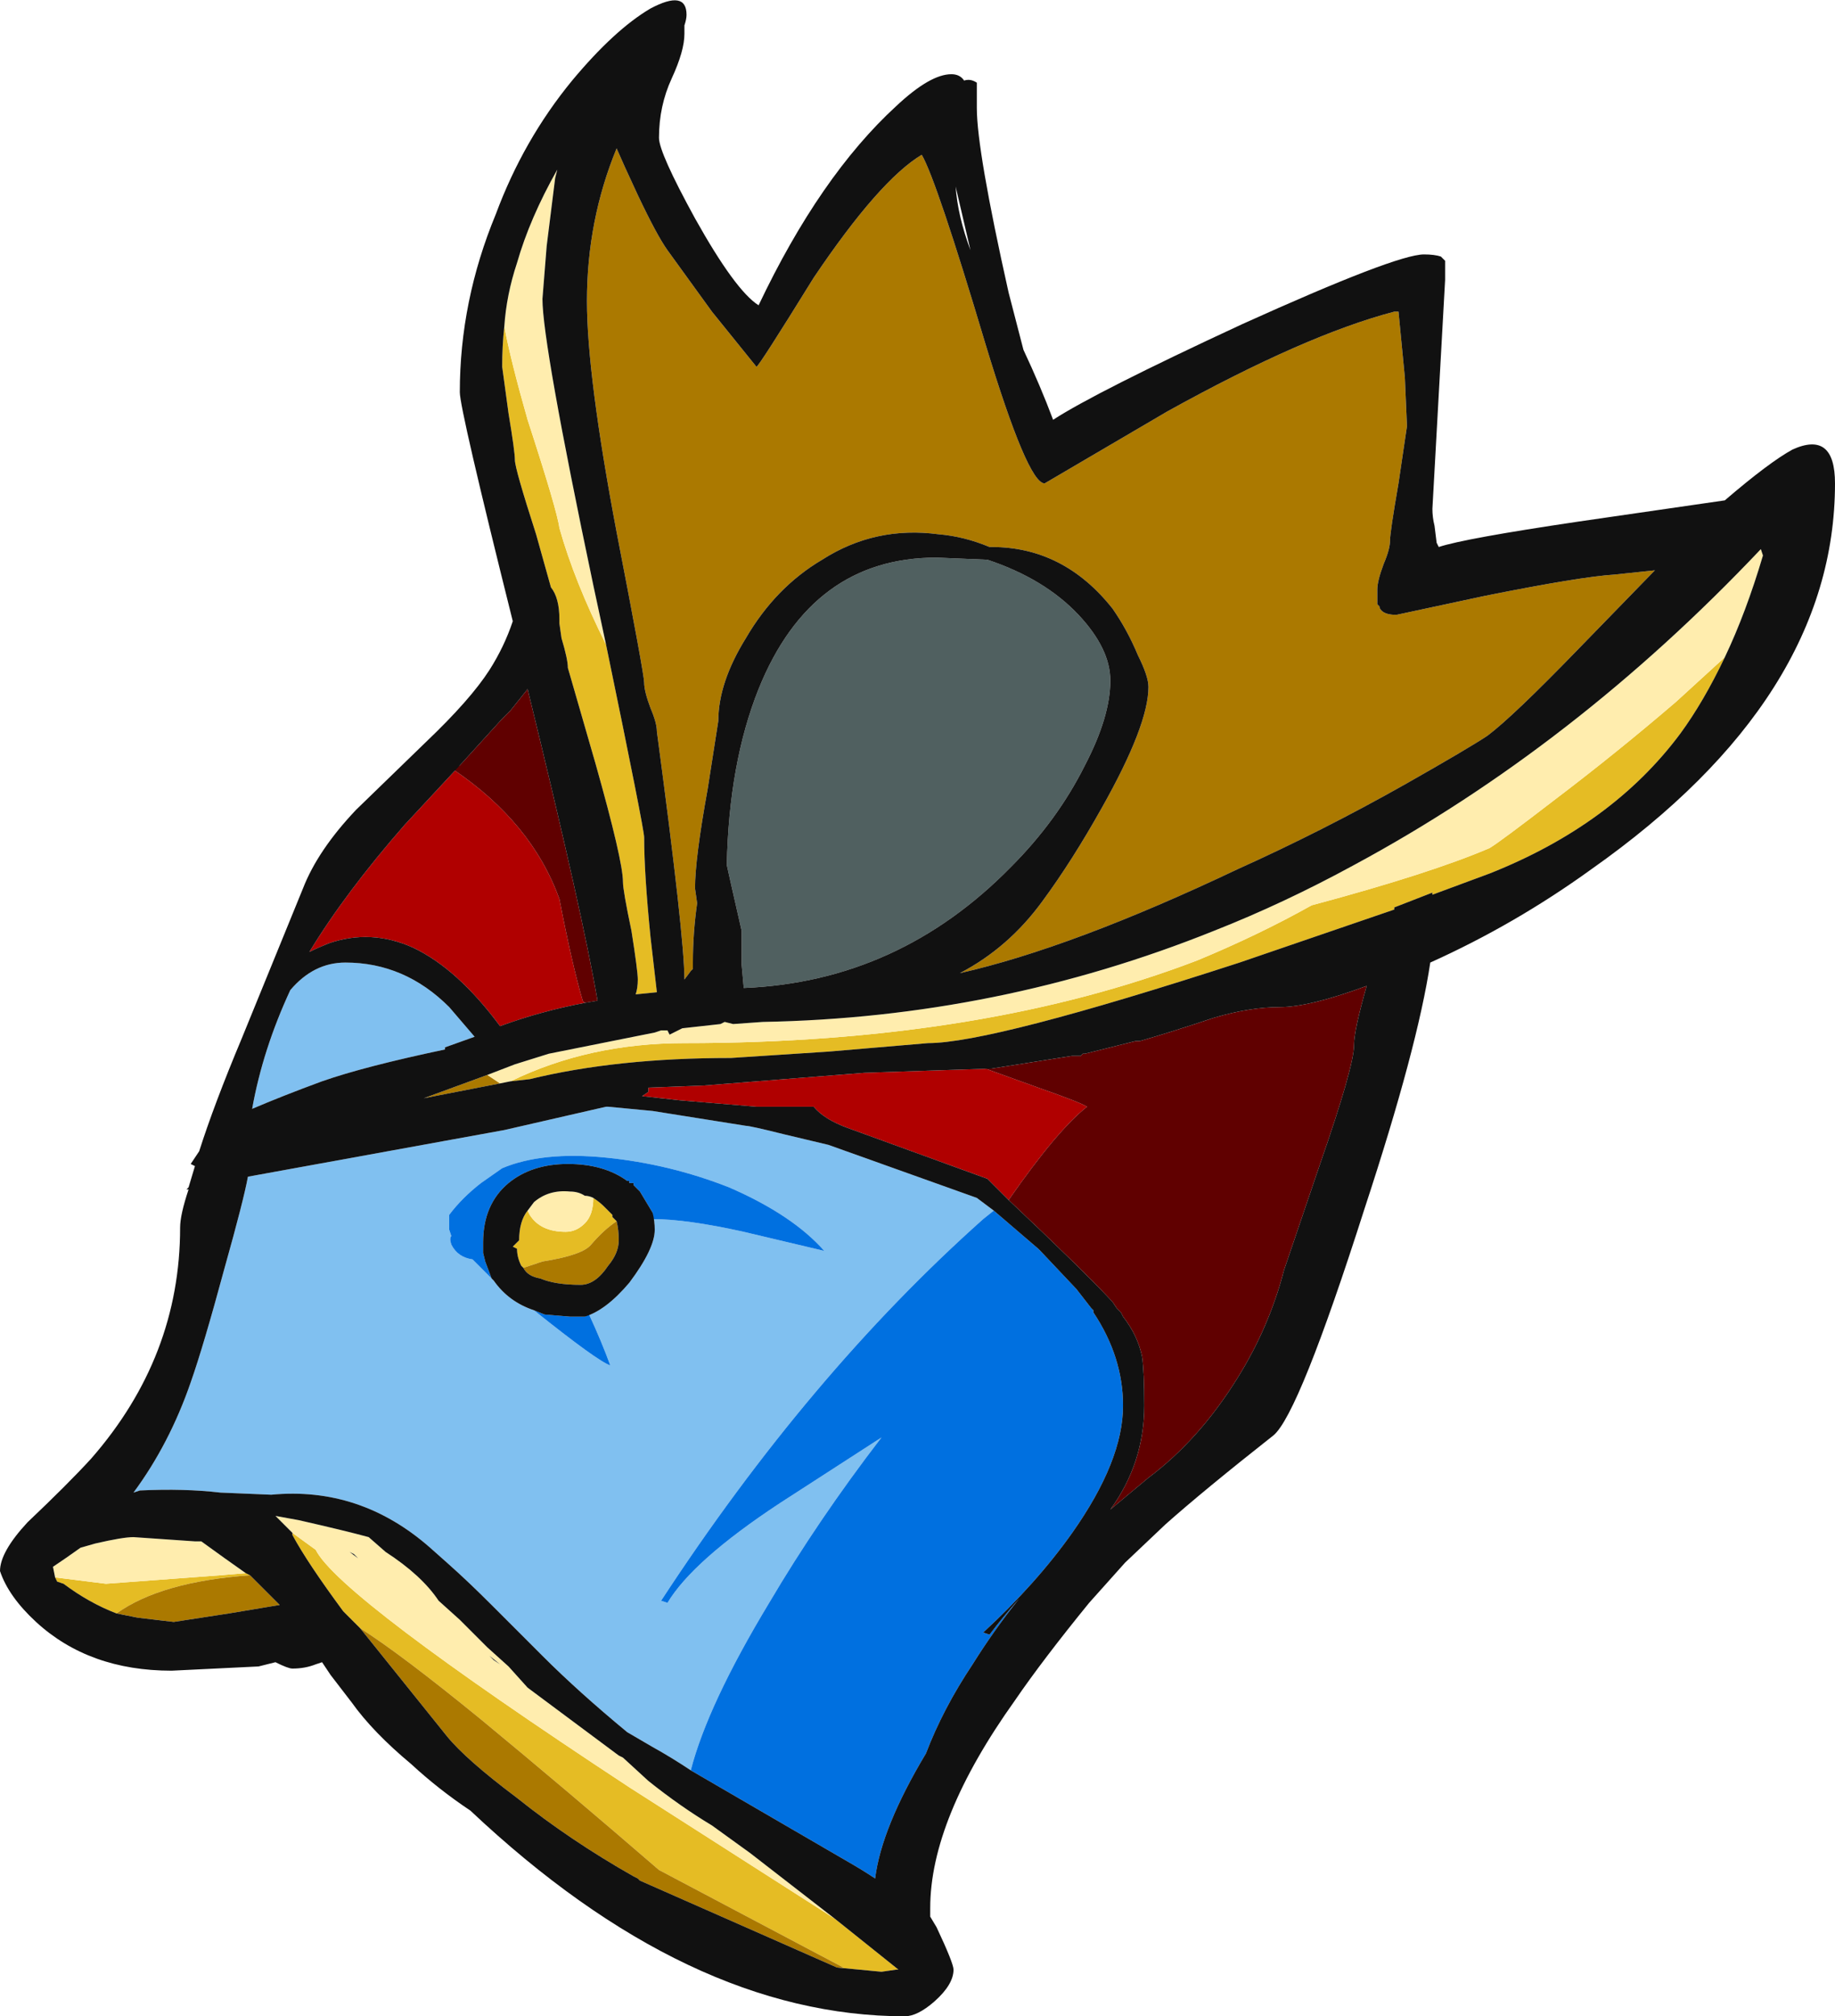 <?xml version="1.0" encoding="UTF-8" standalone="no"?>
<svg xmlns:ffdec="https://www.free-decompiler.com/flash" xmlns:xlink="http://www.w3.org/1999/xlink" ffdec:objectType="frame" height="332.85px" width="303.1px" xmlns="http://www.w3.org/2000/svg">
  <g transform="matrix(1.0, 0.0, 0.0, 1.0, 159.25, 180.25)">
    <use ffdec:characterId="502" height="47.55" transform="matrix(7.0, 0.0, 0.0, 7.0, -159.25, -180.25)" width="43.3" xlink:href="#shape0"/>
  </g>
  <defs>
    <g id="shape0" transform="matrix(1.0, 0.0, 0.0, 1.0, 22.75, 25.75)">
      <path d="M17.95 -10.25 Q17.45 -9.2 16.9 -8.45 15.3 -6.3 12.4 -5.15 L11.05 -4.65 11.05 -4.7 10.15 -4.35 10.15 -4.3 6.5 -3.05 Q0.65 -1.15 -0.85 -1.15 L-3.2 -0.95 -5.5 -0.8 Q-8.2 -0.8 -10.25 -0.3 L-10.7 -0.25 Q-8.85 -1.15 -6.6 -1.15 0.4 -1.15 5.5 -3.1 6.95 -3.7 8.2 -4.4 11.0 -5.15 12.4 -5.75 12.65 -5.9 13.95 -6.9 15.4 -8.0 16.8 -9.2 L17.95 -10.25 M-10.85 -18.05 Q-10.7 -17.25 -10.3 -15.85 -9.6 -13.7 -9.55 -13.3 -9.2 -12.05 -8.45 -10.55 -7.55 -6.2 -7.55 -6.0 -7.55 -5.15 -7.4 -3.65 L-7.25 -2.35 -7.75 -2.3 Q-7.7 -2.45 -7.7 -2.65 -7.7 -2.85 -7.85 -3.8 -8.05 -4.75 -8.05 -4.95 -8.05 -5.45 -8.7 -7.75 L-9.35 -10.0 Q-9.35 -10.2 -9.5 -10.7 L-9.55 -11.05 -9.55 -11.15 Q-9.55 -11.65 -9.75 -11.9 L-10.1 -13.15 Q-10.6 -14.7 -10.6 -14.9 -10.6 -15.1 -10.75 -16.0 L-10.9 -17.1 Q-10.9 -17.6 -10.85 -18.05 M-10.4 4.15 L-10.45 4.1 Q-10.55 3.9 -10.55 3.7 L-10.65 3.65 -10.5 3.5 Q-10.5 3.05 -10.3 2.8 L-10.25 2.9 Q-10.0 3.3 -9.4 3.3 -9.15 3.3 -8.95 3.1 -8.75 2.9 -8.75 2.5 -8.6 2.6 -8.5 2.7 L-8.3 2.9 -8.3 2.95 -8.2 3.05 Q-8.5 3.25 -8.8 3.6 -9.0 3.85 -9.95 4.0 L-10.4 4.15 M-3.05 19.5 L-1.55 20.7 -1.6 20.7 -1.95 20.75 -3.0 20.65 -2.85 20.65 -7.2 18.35 Q-9.4 16.45 -11.4 14.8 -13.3 13.25 -14.25 12.65 L-14.65 12.25 Q-15.5 11.1 -15.85 10.45 L-15.85 10.4 -15.3 10.8 Q-14.75 11.9 -7.9 16.4 L-3.05 19.5 M-21.45 11.45 L-20.25 11.6 -17.55 11.4 -16.95 11.35 -16.85 11.4 Q-18.95 11.55 -20.0 12.3 -20.65 12.05 -21.25 11.6 L-21.4 11.55 -21.45 11.45" fill="#e5bc24" fill-rule="evenodd" stroke="none"/>
      <path d="M1.9 -14.35 L4.8 -16.05 Q8.05 -17.85 10.15 -18.4 L10.25 -18.4 10.4 -16.85 10.45 -15.7 10.25 -14.35 Q10.05 -13.2 10.05 -13.0 10.05 -12.8 9.9 -12.45 9.75 -12.05 9.75 -11.85 9.75 -11.6 9.75 -11.5 L9.8 -11.45 Q9.8 -11.4 9.85 -11.35 9.95 -11.25 10.2 -11.25 L12.3 -11.7 Q14.55 -12.15 15.35 -12.2 L16.3 -12.3 14.5 -10.45 Q12.95 -8.85 12.35 -8.4 11.9 -8.1 10.4 -7.25 8.45 -6.15 6.45 -5.25 2.55 -3.4 -0.1 -2.8 1.05 -3.4 1.85 -4.5 2.55 -5.45 3.25 -6.7 4.35 -8.65 4.35 -9.55 4.35 -9.8 4.1 -10.3 3.85 -10.9 3.5 -11.4 2.35 -12.85 0.65 -12.85 L0.6 -12.85 Q0.0 -13.1 -0.6 -13.15 -2.1 -13.35 -3.35 -12.55 -4.45 -11.9 -5.15 -10.7 -5.8 -9.65 -5.8 -8.75 L-6.05 -7.15 Q-6.35 -5.5 -6.35 -4.8 L-6.3 -4.45 Q-6.4 -3.75 -6.4 -3.05 L-6.4 -2.9 -6.45 -2.85 -6.6 -2.65 Q-6.6 -3.65 -7.25 -8.5 -7.25 -8.7 -7.4 -9.05 -7.55 -9.45 -7.55 -9.65 -7.55 -9.85 -8.2 -13.2 -8.9 -16.9 -8.9 -18.65 -8.9 -20.55 -8.2 -22.25 -8.05 -21.9 -7.7 -21.15 -7.25 -20.2 -7.0 -19.85 L-5.95 -18.4 -4.9 -17.1 Q-4.85 -17.1 -3.55 -19.2 -2.0 -21.5 -1.0 -22.1 -0.65 -21.5 0.5 -17.65 1.5 -14.35 1.9 -14.35 M-10.95 -0.2 L-12.75 0.15 -11.25 -0.4 -10.95 -0.2 M-8.2 3.05 Q-8.15 3.25 -8.15 3.5 -8.15 3.8 -8.4 4.1 -8.7 4.55 -9.05 4.55 -9.65 4.55 -10.0 4.4 -10.3 4.35 -10.4 4.15 L-9.95 4.0 Q-9.0 3.85 -8.8 3.6 -8.5 3.25 -8.2 3.05 M-3.0 20.65 L-7.65 18.6 -7.7 18.55 -7.8 18.5 Q-9.3 17.65 -10.55 16.65 -11.75 15.75 -12.2 15.2 L-14.25 12.65 Q-13.3 13.25 -11.4 14.8 -9.4 16.45 -7.2 18.35 L-2.85 20.65 -3.0 20.65 M-16.85 11.4 L-16.15 12.1 -17.35 12.3 -18.65 12.5 -19.5 12.4 -20.0 12.3 Q-18.95 11.55 -16.85 11.4" fill="#ab7900" fill-rule="evenodd" stroke="none"/>
      <path d="M-11.25 -0.4 L-10.6 -0.65 -9.8 -0.9 -7.3 -1.4 -7.15 -1.45 -7.0 -1.45 -6.95 -1.35 -6.65 -1.5 -5.75 -1.6 -5.65 -1.65 -5.45 -1.6 -4.75 -1.65 Q0.8 -1.75 5.9 -3.8 7.55 -4.45 9.2 -5.35 14.4 -8.15 18.8 -12.8 L18.85 -12.65 Q18.45 -11.3 17.95 -10.25 L16.8 -9.2 Q15.4 -8.0 13.95 -6.9 12.65 -5.9 12.4 -5.75 11.0 -5.15 8.2 -4.4 6.95 -3.7 5.5 -3.1 0.4 -1.15 -6.6 -1.15 -8.85 -1.15 -10.7 -0.25 L-10.95 -0.2 -11.25 -0.4 M-10.85 -18.05 Q-10.8 -18.8 -10.55 -19.55 -10.25 -20.6 -9.6 -21.75 L-9.65 -21.55 -9.85 -19.95 -9.95 -18.7 Q-9.95 -17.65 -8.75 -11.95 L-8.45 -10.55 Q-9.2 -12.05 -9.55 -13.3 -9.6 -13.7 -10.3 -15.85 -10.7 -17.25 -10.85 -18.05 M-10.3 2.8 L-10.15 2.6 Q-9.8 2.3 -9.3 2.35 -9.1 2.35 -8.95 2.45 -8.85 2.45 -8.75 2.5 -8.75 2.9 -8.95 3.1 -9.15 3.3 -9.4 3.3 -10.0 3.3 -10.25 2.9 L-10.3 2.8 M-10.95 13.5 L-11.2 13.3 -11.1 13.4 -10.95 13.5 M-15.85 10.4 L-15.95 10.3 Q-16.1 10.15 -16.25 10.0 L-15.7 10.1 Q-14.6 10.35 -14.05 10.5 L-13.65 10.85 Q-12.8 11.4 -12.4 12.0 L-11.9 12.45 -11.25 13.1 -10.75 13.55 -10.3 14.05 -8.15 15.65 -8.05 15.7 -7.45 16.25 Q-6.7 16.85 -5.95 17.3 L-5.05 17.95 -3.05 19.5 -7.9 16.4 Q-14.75 11.9 -15.3 10.8 L-15.85 10.4 M-21.45 11.45 L-21.5 11.2 Q-21.2 11.0 -20.85 10.75 L-20.5 10.65 Q-19.85 10.5 -19.6 10.5 L-18.15 10.6 -18.0 10.6 Q-17.45 11.0 -16.95 11.35 L-17.55 11.4 -20.25 11.6 -21.45 11.45 M-14.4 10.9 L-14.5 10.85 -14.3 11.0 -14.4 10.9" fill="#ffedae" fill-rule="evenodd" stroke="none"/>
      <path d="M-6.45 16.0 Q-6.9 15.7 -7.35 15.45 L-7.95 15.1 Q-9.1 14.15 -9.95 13.3 L-11.15 12.1 Q-11.7 11.55 -12.15 11.15 L-12.6 10.75 Q-14.25 9.3 -16.35 9.5 L-17.55 9.45 Q-18.4 9.35 -19.45 9.4 L-19.6 9.45 Q-18.75 8.3 -18.25 6.85 -17.95 6.0 -17.45 4.15 -17.0 2.55 -16.9 2.0 L-10.85 0.9 -8.45 0.35 -8.4 0.35 -7.35 0.45 -5.15 0.8 Q-5.05 0.8 -4.25 1.0 L-3.2 1.25 0.3 2.5 0.7 2.8 0.45 3.0 Q-3.65 6.65 -7.15 12.0 L-7.0 12.05 Q-6.4 11.05 -4.35 9.7 L-1.95 8.15 Q-3.45 10.1 -4.6 12.05 -6.05 14.45 -6.45 16.0 M-15.9 -2.4 Q-15.35 -3.05 -14.6 -3.05 -13.2 -3.05 -12.15 -2.0 L-11.55 -1.3 -12.25 -1.05 -12.25 -1.0 Q-14.15 -0.6 -15.15 -0.25 -16.1 0.1 -16.8 0.4 -16.55 -1.0 -15.9 -2.4 M-7.35 2.85 L-7.35 3.0 Q-6.55 3.0 -5.2 3.3 L-3.3 3.75 Q-4.05 2.9 -5.55 2.25 -6.95 1.7 -8.45 1.55 -9.95 1.4 -10.9 1.8 L-11.4 2.15 Q-11.85 2.5 -12.15 2.9 L-12.15 3.25 -12.1 3.4 Q-12.15 3.45 -12.1 3.6 -11.95 3.9 -11.6 3.95 L-11.15 4.4 -11.1 4.45 Q-10.75 4.95 -10.15 5.15 -8.65 6.35 -8.35 6.45 -8.55 5.9 -8.85 5.25 L-8.95 5.3 Q-8.45 5.15 -7.9 4.5 -7.3 3.7 -7.3 3.25 -7.3 3.05 -7.35 2.85" fill="#80c0f0" fill-rule="evenodd" stroke="none"/>
      <path d="M-6.45 16.0 Q-6.05 14.45 -4.6 12.05 -3.45 10.1 -1.95 8.15 L-4.35 9.7 Q-6.4 11.05 -7.0 12.05 L-7.15 12.0 Q-3.65 6.65 0.45 3.0 L0.7 2.8 1.75 3.7 1.8 3.75 2.65 4.65 3.0 5.1 3.05 5.15 3.05 5.2 Q3.75 6.25 3.75 7.4 3.75 8.7 2.55 10.4 1.7 11.6 0.45 12.75 L0.6 12.8 Q0.9 12.4 1.3 11.95 0.7 12.7 0.2 13.5 -0.5 14.55 -0.9 15.6 -1.95 17.35 -2.1 18.55 -2.4 18.35 -2.75 18.15 L-6.45 16.0 M-11.15 4.4 L-11.6 3.95 Q-11.95 3.9 -12.1 3.6 -12.15 3.45 -12.1 3.4 L-12.15 3.25 -12.15 2.9 Q-11.85 2.5 -11.4 2.15 L-10.9 1.8 Q-9.95 1.4 -8.45 1.55 -6.95 1.7 -5.55 2.25 -4.05 2.9 -3.3 3.75 L-5.2 3.3 Q-6.55 3.0 -7.35 3.0 L-7.35 2.85 -7.65 2.35 -7.8 2.2 -7.8 2.15 -7.9 2.15 -7.9 2.1 -7.95 2.1 Q-8.5 1.7 -9.35 1.7 -10.2 1.7 -10.75 2.15 -11.35 2.65 -11.35 3.55 L-11.35 3.8 -11.3 4.0 -11.15 4.4 M-8.95 5.3 L-8.85 5.25 Q-8.55 5.9 -8.35 6.45 -8.65 6.35 -10.15 5.15 L-9.9 5.25 -9.3 5.3 -8.95 5.3" fill="#0070e0" fill-rule="evenodd" stroke="none"/>
      <path d="M0.65 -0.55 L0.5 -0.55 1.75 -0.1 Q2.75 0.25 2.9 0.35 2.2 0.9 1.05 2.55 L0.55 2.05 -2.75 0.85 Q-3.3 0.65 -3.55 0.35 L-4.9 0.35 -6.7 0.2 -7.6 0.1 -7.45 0.0 -7.45 -0.1 -6.15 -0.15 -2.35 -0.45 0.65 -0.55 M-11.9 -7.7 L-12.05 -7.6 Q-10.2 -6.35 -9.55 -4.55 -9.25 -3.0 -9.0 -2.15 L-8.95 -2.1 Q-10.0 -1.9 -10.95 -1.55 -11.95 -2.9 -13.0 -3.4 -14.0 -3.85 -15.0 -3.5 -15.25 -3.4 -15.45 -3.3 -14.6 -4.7 -13.2 -6.3 L-11.9 -7.7" fill="#b00000" fill-rule="evenodd" stroke="none"/>
      <path d="M0.65 -0.55 L2.55 -0.85 2.75 -0.85 2.8 -0.9 2.85 -0.9 4.05 -1.2 4.15 -1.2 Q4.85 -1.4 5.9 -1.75 6.75 -2.0 7.45 -2.0 8.15 -2.0 9.5 -2.5 9.2 -1.45 9.2 -1.1 9.2 -0.6 8.4 1.7 L7.55 4.2 Q7.2 5.55 6.45 6.75 5.55 8.2 4.35 9.1 L3.45 9.85 Q4.25 8.75 4.25 7.4 4.25 6.6 4.2 6.25 4.1 5.75 3.75 5.3 L3.7 5.2 3.6 5.1 3.5 4.95 Q2.8 4.2 1.05 2.55 2.2 0.9 2.9 0.35 2.75 0.25 1.75 -0.1 L0.5 -0.55 0.65 -0.55 M-8.95 -2.1 L-9.0 -2.15 Q-9.25 -3.0 -9.55 -4.55 -10.2 -6.35 -12.05 -7.6 L-11.9 -7.7 -10.9 -8.8 -10.7 -9.0 -10.3 -9.5 Q-9.0 -4.2 -8.65 -2.15 L-8.95 -2.1" fill="#600000" fill-rule="evenodd" stroke="none"/>
      <path d="M0.55 -12.55 Q1.9 -12.1 2.7 -11.25 3.45 -10.45 3.45 -9.7 3.45 -8.85 2.85 -7.7 2.2 -6.4 1.1 -5.3 -1.55 -2.6 -5.2 -2.45 L-5.25 -3.0 Q-5.25 -3.3 -5.25 -3.8 L-5.5 -4.9 -5.6 -5.35 Q-5.55 -7.75 -4.85 -9.5 -3.6 -12.6 -0.65 -12.6 L0.55 -12.55" fill="#506060" fill-rule="evenodd" stroke="none"/>
      <path d="M20.55 -14.35 Q20.55 -9.3 14.8 -5.25 13.0 -3.95 11.0 -3.05 10.7 -1.05 9.45 2.75 7.9 7.6 7.3 8.1 5.65 9.4 4.75 10.2 L3.8 11.1 2.95 12.05 Q1.85 13.4 1.2 14.35 -0.8 17.15 -0.8 19.25 L-0.8 19.45 -0.65 19.7 Q-0.25 20.55 -0.25 20.7 -0.25 21.05 -0.7 21.45 -1.1 21.8 -1.4 21.8 -6.5 21.8 -11.65 16.95 -12.4 16.45 -13.05 15.85 -13.95 15.1 -14.45 14.4 L-14.95 13.75 -15.15 13.45 -15.3 13.5 Q-15.55 13.6 -15.85 13.6 -15.95 13.6 -16.25 13.45 L-16.65 13.55 -18.7 13.65 Q-20.65 13.65 -21.9 12.5 -22.55 11.9 -22.75 11.3 -22.75 10.85 -22.1 10.15 -21.15 9.25 -20.6 8.65 -18.5 6.25 -18.5 3.2 -18.5 2.9 -18.3 2.3 L-18.35 2.3 -18.3 2.25 -18.15 1.75 -18.25 1.7 Q-18.15 1.55 -18.05 1.4 -17.7 0.3 -17.05 -1.25 L-15.6 -4.8 Q-15.25 -5.7 -14.35 -6.65 L-12.7 -8.25 Q-11.65 -9.25 -11.2 -9.95 -10.85 -10.5 -10.65 -11.1 -11.9 -16.1 -11.9 -16.5 -11.9 -18.65 -11.05 -20.7 -10.4 -22.45 -9.25 -23.85 -8.25 -25.05 -7.4 -25.55 -6.55 -26.0 -6.55 -25.4 -6.55 -25.3 -6.6 -25.15 L-6.6 -24.95 Q-6.6 -24.55 -6.9 -23.9 -7.2 -23.25 -7.2 -22.5 -7.2 -22.15 -6.35 -20.6 -5.4 -18.9 -4.85 -18.55 -3.4 -21.6 -1.6 -23.25 -0.8 -24.0 -0.3 -24.0 -0.1 -24.0 0.0 -23.85 0.15 -23.9 0.3 -23.8 L0.3 -23.2 Q0.3 -22.2 1.05 -18.85 L1.4 -17.5 Q1.8 -16.65 2.1 -15.85 3.1 -16.5 6.55 -18.1 10.2 -19.75 10.85 -19.75 11.1 -19.75 11.25 -19.7 L11.35 -19.6 Q11.35 -19.55 11.35 -19.15 L11.05 -13.75 Q11.05 -13.55 11.1 -13.35 L11.15 -12.95 11.2 -12.85 Q11.8 -13.05 14.5 -13.45 L17.95 -13.95 Q19.0 -14.85 19.55 -15.15 20.55 -15.6 20.55 -14.35 M1.9 -14.35 Q1.5 -14.35 0.5 -17.65 -0.65 -21.5 -1.0 -22.1 -2.0 -21.5 -3.55 -19.2 -4.85 -17.1 -4.9 -17.1 L-5.95 -18.4 -7.0 -19.85 Q-7.25 -20.2 -7.7 -21.15 -8.05 -21.9 -8.2 -22.25 -8.9 -20.55 -8.9 -18.65 -8.9 -16.9 -8.2 -13.2 -7.55 -9.85 -7.55 -9.65 -7.55 -9.45 -7.4 -9.05 -7.25 -8.7 -7.25 -8.5 -6.6 -3.65 -6.6 -2.65 L-6.45 -2.85 -6.4 -2.9 -6.4 -3.05 Q-6.4 -3.75 -6.3 -4.45 L-6.35 -4.8 Q-6.35 -5.5 -6.05 -7.15 L-5.8 -8.75 Q-5.8 -9.65 -5.15 -10.7 -4.45 -11.9 -3.35 -12.55 -2.1 -13.35 -0.6 -13.15 0.0 -13.1 0.6 -12.85 L0.65 -12.85 Q2.35 -12.85 3.5 -11.4 3.85 -10.9 4.1 -10.3 4.35 -9.8 4.35 -9.55 4.35 -8.65 3.25 -6.7 2.55 -5.45 1.85 -4.5 1.05 -3.4 -0.1 -2.8 2.55 -3.4 6.45 -5.25 8.45 -6.15 10.4 -7.25 11.9 -8.1 12.35 -8.4 12.95 -8.85 14.5 -10.45 L16.3 -12.3 15.35 -12.2 Q14.55 -12.15 12.3 -11.7 L10.2 -11.25 Q9.95 -11.25 9.85 -11.35 9.8 -11.4 9.8 -11.45 L9.75 -11.5 Q9.75 -11.6 9.75 -11.85 9.75 -12.05 9.9 -12.45 10.05 -12.8 10.05 -13.0 10.05 -13.2 10.25 -14.35 L10.45 -15.7 10.4 -16.85 10.25 -18.4 10.15 -18.4 Q8.05 -17.85 4.8 -16.05 L1.9 -14.35 M0.55 -12.55 L-0.65 -12.6 Q-3.6 -12.6 -4.85 -9.5 -5.55 -7.75 -5.6 -5.35 L-5.5 -4.9 -5.25 -3.8 Q-5.25 -3.3 -5.25 -3.0 L-5.2 -2.45 Q-1.55 -2.6 1.1 -5.3 2.2 -6.4 2.85 -7.7 3.45 -8.85 3.45 -9.7 3.45 -10.45 2.7 -11.25 1.9 -12.1 0.55 -12.55 M1.05 2.55 Q2.8 4.2 3.5 4.95 L3.6 5.1 3.7 5.2 3.75 5.3 Q4.1 5.75 4.2 6.25 4.25 6.6 4.25 7.4 4.25 8.75 3.45 9.85 L4.35 9.1 Q5.55 8.2 6.45 6.75 7.2 5.55 7.55 4.2 L8.4 1.7 Q9.2 -0.6 9.2 -1.1 9.2 -1.45 9.5 -2.5 8.15 -2.0 7.45 -2.0 6.75 -2.0 5.9 -1.75 4.85 -1.4 4.15 -1.2 L4.05 -1.2 2.85 -0.9 2.8 -0.9 2.75 -0.85 2.55 -0.85 0.65 -0.55 -2.35 -0.45 -6.15 -0.15 -7.45 -0.1 -7.45 0.0 -7.6 0.1 -6.7 0.2 -4.9 0.35 -3.55 0.35 Q-3.3 0.65 -2.75 0.85 L0.55 2.05 1.05 2.55 M17.95 -10.25 Q18.45 -11.3 18.85 -12.65 L18.8 -12.8 Q14.4 -8.15 9.2 -5.35 7.55 -4.45 5.9 -3.8 0.8 -1.75 -4.75 -1.65 L-5.45 -1.6 -5.65 -1.65 -5.75 -1.6 -6.65 -1.5 -6.95 -1.35 -7.0 -1.45 -7.15 -1.45 -7.3 -1.4 -9.8 -0.9 -10.6 -0.65 -11.25 -0.4 -12.75 0.15 -10.95 -0.2 -10.7 -0.25 -10.25 -0.3 Q-8.2 -0.8 -5.5 -0.8 L-3.2 -0.95 -0.85 -1.15 Q0.65 -1.15 6.5 -3.05 L10.15 -4.3 10.15 -4.35 11.05 -4.7 11.05 -4.65 12.4 -5.15 Q15.3 -6.3 16.9 -8.45 17.45 -9.2 17.95 -10.25 M0.7 2.8 L0.3 2.5 -3.2 1.25 -4.25 1.0 Q-5.05 0.8 -5.15 0.8 L-7.35 0.45 -8.4 0.35 -8.45 0.35 -10.85 0.9 -16.9 2.0 Q-17.0 2.55 -17.45 4.15 -17.95 6.0 -18.25 6.85 -18.75 8.3 -19.6 9.45 L-19.45 9.4 Q-18.4 9.35 -17.55 9.45 L-16.35 9.5 Q-14.25 9.3 -12.6 10.75 L-12.15 11.15 Q-11.7 11.55 -11.15 12.1 L-9.95 13.3 Q-9.1 14.15 -7.95 15.1 L-7.35 15.45 Q-6.9 15.7 -6.45 16.0 L-2.75 18.15 Q-2.4 18.35 -2.1 18.55 -1.95 17.35 -0.9 15.6 -0.5 14.55 0.2 13.5 0.7 12.7 1.3 11.95 0.9 12.4 0.6 12.8 L0.45 12.75 Q1.7 11.6 2.55 10.4 3.75 8.7 3.75 7.4 3.75 6.25 3.05 5.2 L3.05 5.15 3.0 5.1 2.65 4.65 1.8 3.75 1.75 3.7 0.7 2.8 M-8.45 -10.55 L-8.75 -11.95 Q-9.95 -17.65 -9.95 -18.7 L-9.85 -19.95 -9.65 -21.55 -9.6 -21.75 Q-10.25 -20.6 -10.55 -19.55 -10.8 -18.8 -10.85 -18.05 -10.9 -17.6 -10.9 -17.1 L-10.75 -16.0 Q-10.6 -15.1 -10.6 -14.9 -10.6 -14.7 -10.1 -13.15 L-9.75 -11.9 Q-9.55 -11.65 -9.55 -11.15 L-9.55 -11.05 -9.5 -10.7 Q-9.35 -10.2 -9.35 -10.0 L-8.7 -7.75 Q-8.05 -5.45 -8.05 -4.95 -8.05 -4.75 -7.85 -3.8 -7.7 -2.85 -7.7 -2.65 -7.7 -2.45 -7.75 -2.3 L-7.25 -2.35 -7.4 -3.65 Q-7.55 -5.15 -7.55 -6.0 -7.55 -6.2 -8.45 -10.55 M-8.95 -2.1 L-8.65 -2.15 Q-9.0 -4.2 -10.3 -9.5 L-10.7 -9.0 -10.9 -8.8 -11.9 -7.7 -13.2 -6.3 Q-14.6 -4.7 -15.45 -3.3 -15.25 -3.4 -15.0 -3.5 -14.0 -3.85 -13.0 -3.4 -11.95 -2.9 -10.95 -1.55 -10.0 -1.9 -8.95 -2.1 M-15.9 -2.4 Q-16.55 -1.0 -16.8 0.4 -16.1 0.1 -15.15 -0.25 -14.15 -0.6 -12.25 -1.0 L-12.25 -1.05 -11.55 -1.3 -12.15 -2.0 Q-13.2 -3.05 -14.6 -3.05 -15.35 -3.05 -15.9 -2.4 M-7.35 2.85 Q-7.3 3.05 -7.3 3.25 -7.3 3.7 -7.9 4.5 -8.45 5.15 -8.95 5.3 L-9.3 5.3 -9.9 5.25 -10.15 5.15 Q-10.75 4.95 -11.1 4.45 L-11.15 4.4 -11.3 4.0 -11.35 3.8 -11.35 3.55 Q-11.35 2.65 -10.75 2.15 -10.2 1.7 -9.35 1.7 -8.5 1.7 -7.95 2.1 L-7.9 2.1 -7.9 2.15 -7.8 2.15 -7.8 2.2 -7.65 2.35 -7.35 2.85 M-10.4 4.15 Q-10.3 4.35 -10.0 4.4 -9.65 4.55 -9.05 4.55 -8.7 4.55 -8.4 4.1 -8.15 3.8 -8.15 3.5 -8.15 3.25 -8.2 3.05 L-8.3 2.95 -8.3 2.9 -8.5 2.7 Q-8.6 2.6 -8.75 2.5 -8.85 2.45 -8.95 2.45 -9.1 2.35 -9.3 2.35 -9.8 2.3 -10.15 2.6 L-10.3 2.8 Q-10.5 3.05 -10.5 3.5 L-10.65 3.65 -10.55 3.7 Q-10.55 3.9 -10.45 4.1 L-10.4 4.15 M-3.05 19.5 L-5.05 17.95 -5.95 17.3 Q-6.7 16.85 -7.45 16.25 L-8.05 15.7 -8.15 15.65 -10.3 14.05 -10.75 13.55 -11.25 13.1 -11.9 12.45 -12.4 12.0 Q-12.8 11.4 -13.65 10.85 L-14.05 10.5 Q-14.6 10.35 -15.7 10.1 L-16.25 10.0 Q-16.1 10.15 -15.95 10.3 L-15.85 10.4 -15.85 10.45 Q-15.5 11.1 -14.65 12.25 L-14.25 12.65 -12.2 15.2 Q-11.75 15.75 -10.55 16.65 -9.3 17.65 -7.8 18.5 L-7.7 18.55 -7.65 18.6 -3.0 20.65 -1.95 20.75 -1.6 20.7 -1.55 20.7 -3.05 19.5 M-10.95 13.5 L-11.1 13.4 -11.2 13.3 -10.95 13.5 M-16.95 11.35 Q-17.45 11.0 -18.0 10.6 L-18.15 10.6 -19.6 10.5 Q-19.85 10.5 -20.5 10.65 L-20.85 10.75 Q-21.2 11.0 -21.5 11.2 L-21.45 11.45 -21.4 11.55 -21.25 11.6 Q-20.65 12.05 -20.0 12.3 L-19.5 12.4 -18.65 12.5 -17.35 12.3 -16.15 12.1 -16.85 11.4 -16.95 11.35 M-14.4 10.9 L-14.3 11.0 -14.5 10.85 -14.4 10.9 M0.15 -19.85 L-0.2 -21.35 Q-0.15 -20.65 0.15 -19.85" fill="#111111" fill-rule="evenodd" stroke="none"/>
    </g>
  </defs>
</svg>
